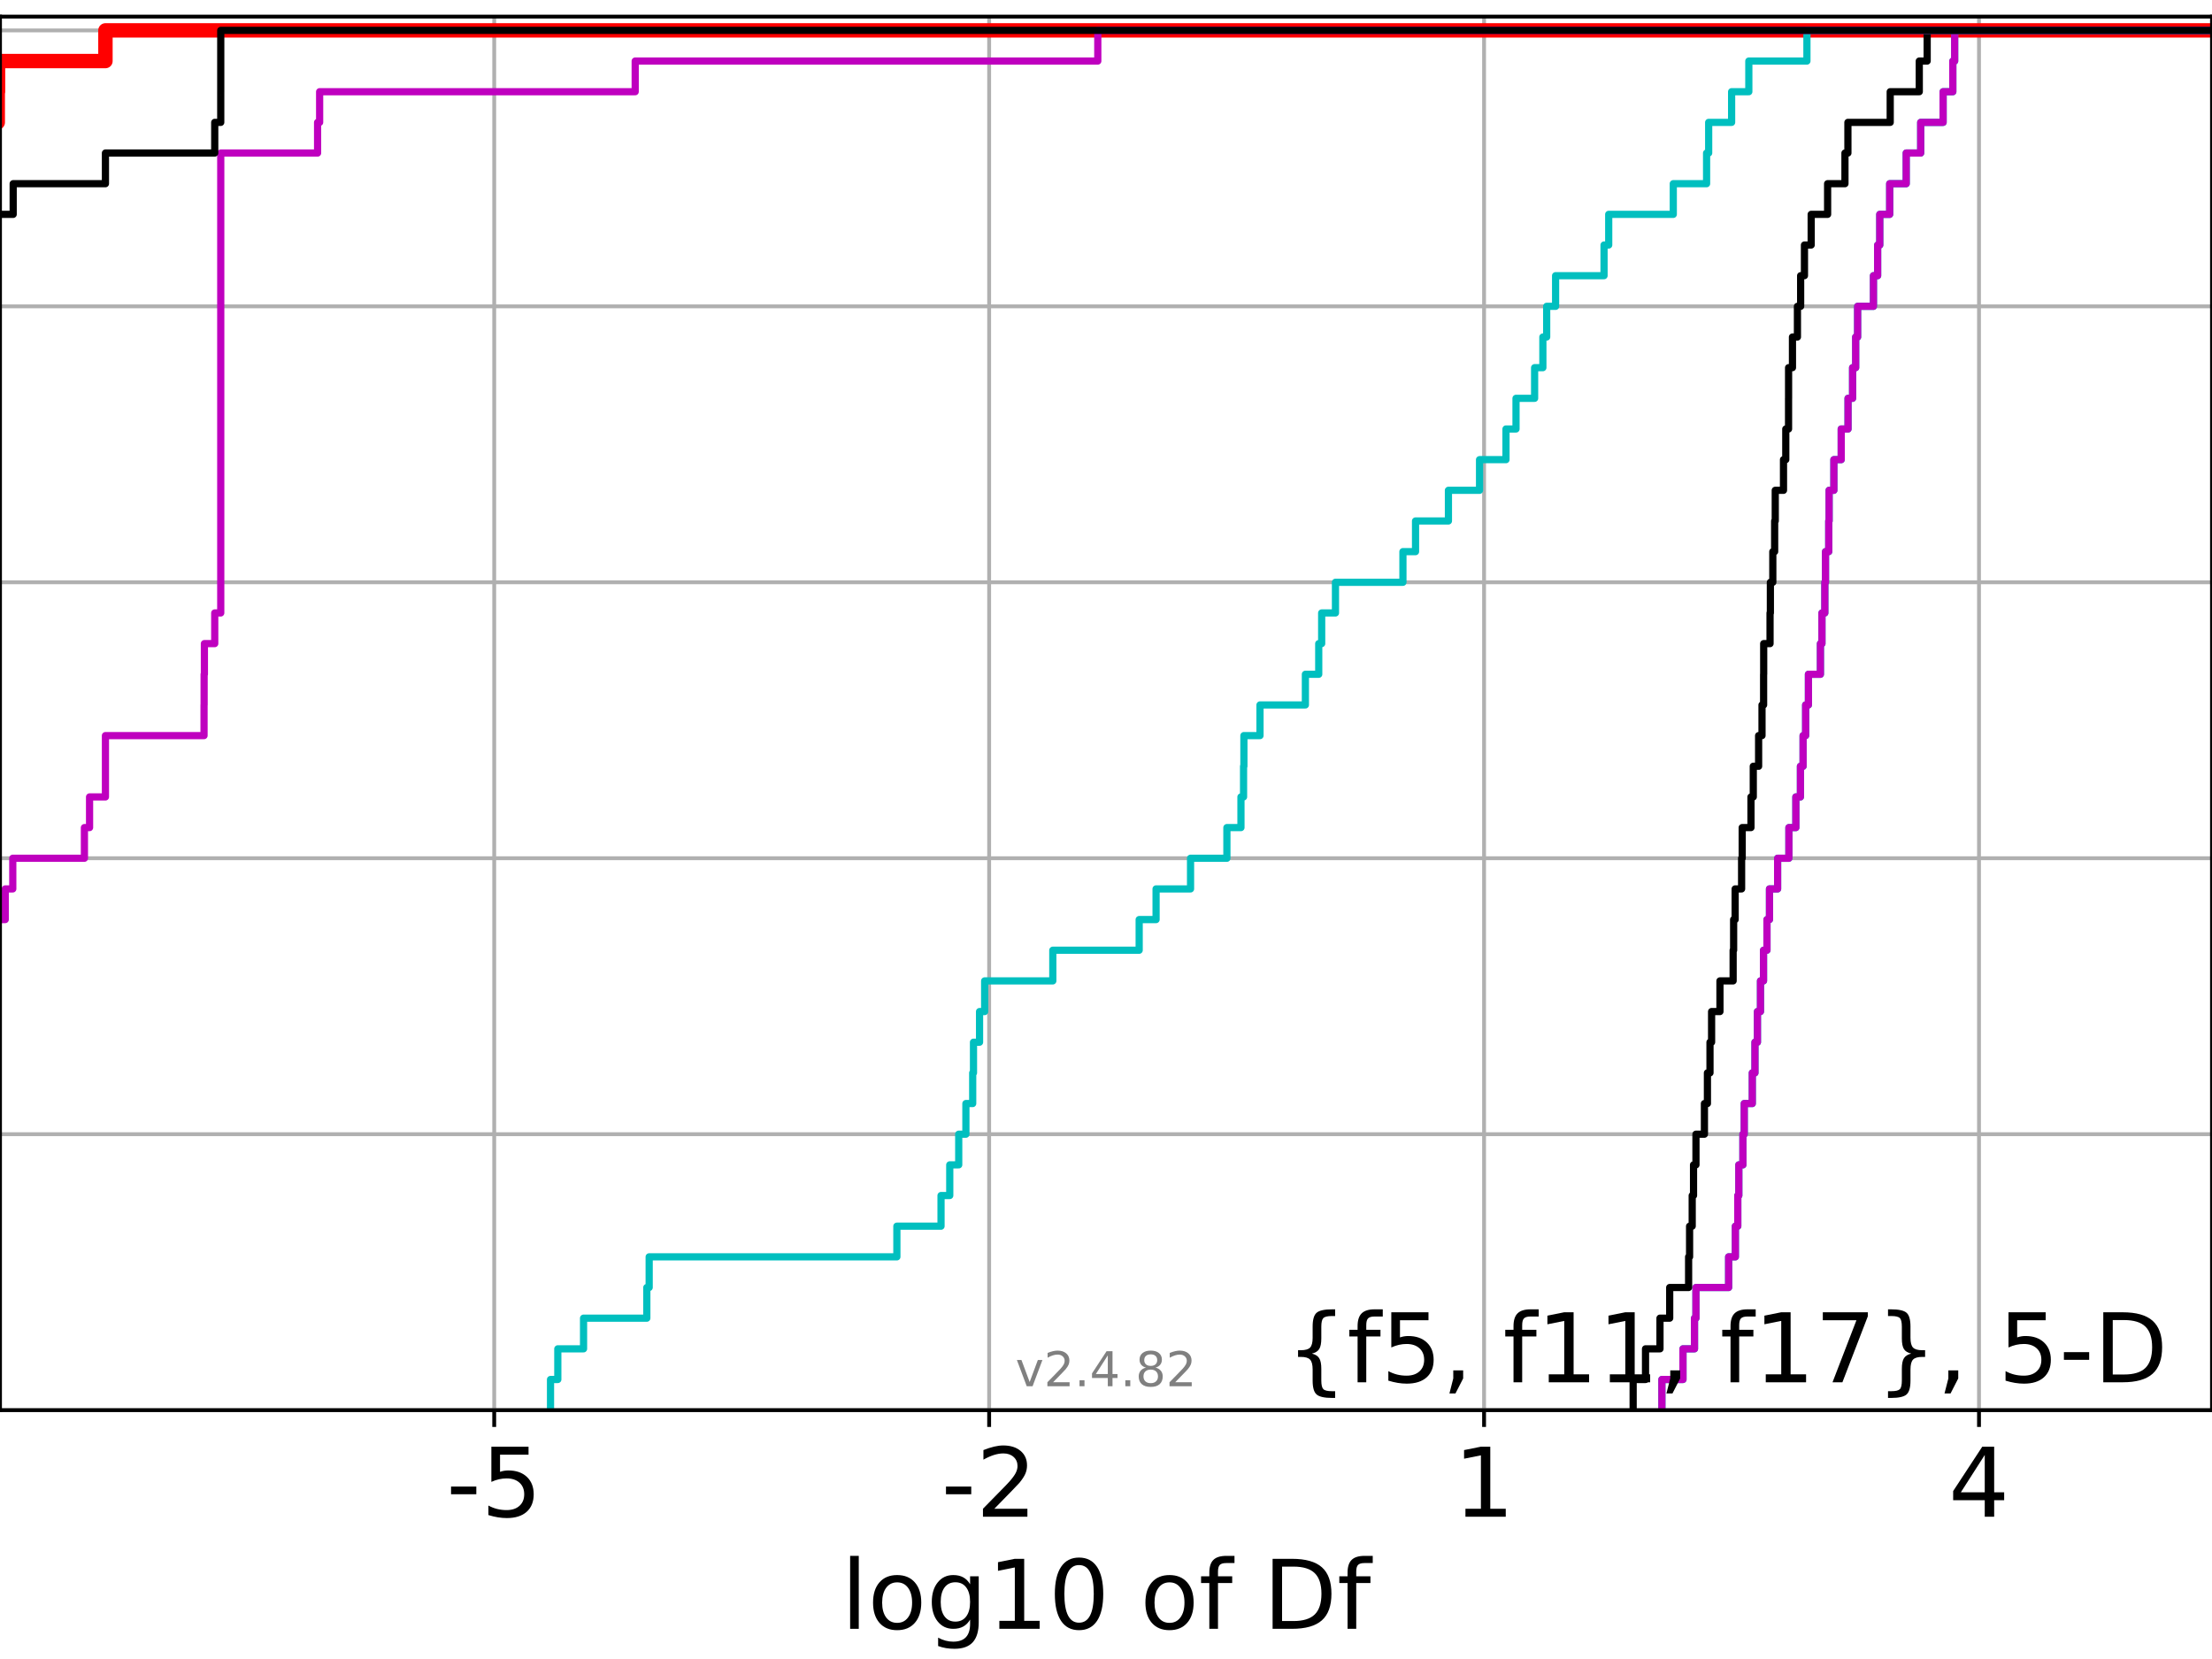 <?xml version="1.0" encoding="utf-8" standalone="no"?>
<!DOCTYPE svg PUBLIC "-//W3C//DTD SVG 1.1//EN"
  "http://www.w3.org/Graphics/SVG/1.1/DTD/svg11.dtd">
<!-- Created with matplotlib (https://matplotlib.org/) -->
<svg height="345.6pt" version="1.1" viewBox="0 0 460.8 345.6" width="460.8pt" xmlns="http://www.w3.org/2000/svg" xmlns:xlink="http://www.w3.org/1999/xlink">
 <defs>
  <style type="text/css">*{stroke-linecap:butt;stroke-linejoin:round;}</style>
 </defs>
 <g id="figure_1">
  <g id="patch_1">
   <path d="M 0 345.6 
L 460.8 345.6 
L 460.8 0 
L 0 0 
z
" style="fill:#ffffff;"/>
  </g>
  <g id="axes_1">
   <g id="patch_2">
    <path d="M 0 293.76 
L 460.8 293.76 
L 460.8 3.456 
L 0 3.456 
z
" style="fill:#ffffff;"/>
   </g>
   <g id="matplotlib.axis_1">
    <g id="xtick_1">
     <g id="line2d_1">
      <path clip-path="url(#p248cc1ca89)" d="M 102.954 293.76 
L 102.954 3.456 
" style="fill:none;stroke:#b0b0b0;stroke-linecap:square;stroke-width:0.8;"/>
     </g>
     <g id="line2d_2">
      <defs>
       <path d="M 0 0 
L 0 3.5 
" id="m692e3f630c" style="stroke:#000000;stroke-width:0.8;"/>
      </defs>
      <g>
       <use style="stroke:#000000;stroke-width:0.8;" x="102.954" xlink:href="#m692e3f630c" y="293.76"/>
      </g>
     </g>
     <g id="text_1">
      <!-- -5 -->
      <g transform="translate(92.984 315.957)scale(0.2 -0.2)">
       <defs>
        <path d="M 4.891 31.391 
L 31.203 31.391 
L 31.203 23.391 
L 4.891 23.391 
z
" id="DejaVuSans-45"/>
        <path d="M 10.797 72.906 
L 49.516 72.906 
L 49.516 64.594 
L 19.828 64.594 
L 19.828 46.734 
Q 21.969 47.469 24.109 47.828 
Q 26.266 48.188 28.422 48.188 
Q 40.625 48.188 47.75 41.5 
Q 54.891 34.812 54.891 23.391 
Q 54.891 11.625 47.562 5.094 
Q 40.234 -1.422 26.906 -1.422 
Q 22.312 -1.422 17.547 -0.641 
Q 12.797 0.141 7.719 1.703 
L 7.719 11.625 
Q 12.109 9.234 16.797 8.062 
Q 21.484 6.891 26.703 6.891 
Q 35.156 6.891 40.078 11.328 
Q 45.016 15.766 45.016 23.391 
Q 45.016 31 40.078 35.438 
Q 35.156 39.891 26.703 39.891 
Q 22.75 39.891 18.812 39.016 
Q 14.891 38.141 10.797 36.281 
z
" id="DejaVuSans-53"/>
       </defs>
       <use xlink:href="#DejaVuSans-45"/>
       <use x="36.084" xlink:href="#DejaVuSans-53"/>
      </g>
     </g>
    </g>
    <g id="xtick_2">
     <g id="line2d_3">
      <path clip-path="url(#p248cc1ca89)" d="M 206.057 293.76 
L 206.057 3.456 
" style="fill:none;stroke:#b0b0b0;stroke-linecap:square;stroke-width:0.8;"/>
     </g>
     <g id="line2d_4">
      <g>
       <use style="stroke:#000000;stroke-width:0.8;" x="206.057" xlink:href="#m692e3f630c" y="293.76"/>
      </g>
     </g>
     <g id="text_2">
      <!-- -2 -->
      <g transform="translate(196.087 315.957)scale(0.2 -0.2)">
       <defs>
        <path d="M 19.188 8.297 
L 53.609 8.297 
L 53.609 0 
L 7.328 0 
L 7.328 8.297 
Q 12.938 14.109 22.625 23.891 
Q 32.328 33.688 34.812 36.531 
Q 39.547 41.844 41.422 45.531 
Q 43.312 49.219 43.312 52.781 
Q 43.312 58.594 39.234 62.25 
Q 35.156 65.922 28.609 65.922 
Q 23.969 65.922 18.812 64.312 
Q 13.672 62.703 7.812 59.422 
L 7.812 69.391 
Q 13.766 71.781 18.938 73 
Q 24.125 74.219 28.422 74.219 
Q 39.75 74.219 46.484 68.547 
Q 53.219 62.891 53.219 53.422 
Q 53.219 48.922 51.531 44.891 
Q 49.859 40.875 45.406 35.406 
Q 44.188 33.984 37.641 27.219 
Q 31.109 20.453 19.188 8.297 
z
" id="DejaVuSans-50"/>
       </defs>
       <use xlink:href="#DejaVuSans-45"/>
       <use x="36.084" xlink:href="#DejaVuSans-50"/>
      </g>
     </g>
    </g>
    <g id="xtick_3">
     <g id="line2d_5">
      <path clip-path="url(#p248cc1ca89)" d="M 309.16 293.76 
L 309.16 3.456 
" style="fill:none;stroke:#b0b0b0;stroke-linecap:square;stroke-width:0.8;"/>
     </g>
     <g id="line2d_6">
      <g>
       <use style="stroke:#000000;stroke-width:0.8;" x="309.16" xlink:href="#m692e3f630c" y="293.76"/>
      </g>
     </g>
     <g id="text_3">
      <!-- 1 -->
      <g transform="translate(302.797 315.957)scale(0.2 -0.2)">
       <defs>
        <path d="M 12.406 8.297 
L 28.516 8.297 
L 28.516 63.922 
L 10.984 60.406 
L 10.984 69.391 
L 28.422 72.906 
L 38.281 72.906 
L 38.281 8.297 
L 54.391 8.297 
L 54.391 0 
L 12.406 0 
z
" id="DejaVuSans-49"/>
       </defs>
       <use xlink:href="#DejaVuSans-49"/>
      </g>
     </g>
    </g>
    <g id="xtick_4">
     <g id="line2d_7">
      <path clip-path="url(#p248cc1ca89)" d="M 412.262 293.76 
L 412.262 3.456 
" style="fill:none;stroke:#b0b0b0;stroke-linecap:square;stroke-width:0.8;"/>
     </g>
     <g id="line2d_8">
      <g>
       <use style="stroke:#000000;stroke-width:0.8;" x="412.262" xlink:href="#m692e3f630c" y="293.76"/>
      </g>
     </g>
     <g id="text_4">
      <!-- 4 -->
      <g transform="translate(405.9 315.957)scale(0.2 -0.2)">
       <defs>
        <path d="M 37.797 64.312 
L 12.891 25.391 
L 37.797 25.391 
z
M 35.203 72.906 
L 47.609 72.906 
L 47.609 25.391 
L 58.016 25.391 
L 58.016 17.188 
L 47.609 17.188 
L 47.609 0 
L 37.797 0 
L 37.797 17.188 
L 4.891 17.188 
L 4.891 26.703 
z
" id="DejaVuSans-52"/>
       </defs>
       <use xlink:href="#DejaVuSans-52"/>
      </g>
     </g>
    </g>
    <g id="text_5">
     <!-- log10 of Df -->
     <g transform="translate(175.214 339.313)scale(0.2 -0.2)">
      <defs>
       <path d="M 9.422 75.984 
L 18.406 75.984 
L 18.406 0 
L 9.422 0 
z
" id="DejaVuSans-108"/>
       <path d="M 30.609 48.391 
Q 23.391 48.391 19.188 42.75 
Q 14.984 37.109 14.984 27.297 
Q 14.984 17.484 19.156 11.844 
Q 23.344 6.203 30.609 6.203 
Q 37.797 6.203 41.984 11.859 
Q 46.188 17.531 46.188 27.297 
Q 46.188 37.016 41.984 42.703 
Q 37.797 48.391 30.609 48.391 
z
M 30.609 56 
Q 42.328 56 49.016 48.375 
Q 55.719 40.766 55.719 27.297 
Q 55.719 13.875 49.016 6.219 
Q 42.328 -1.422 30.609 -1.422 
Q 18.844 -1.422 12.172 6.219 
Q 5.516 13.875 5.516 27.297 
Q 5.516 40.766 12.172 48.375 
Q 18.844 56 30.609 56 
z
" id="DejaVuSans-111"/>
       <path d="M 45.406 27.984 
Q 45.406 37.75 41.375 43.109 
Q 37.359 48.484 30.078 48.484 
Q 22.859 48.484 18.828 43.109 
Q 14.797 37.75 14.797 27.984 
Q 14.797 18.266 18.828 12.891 
Q 22.859 7.516 30.078 7.516 
Q 37.359 7.516 41.375 12.891 
Q 45.406 18.266 45.406 27.984 
z
M 54.391 6.781 
Q 54.391 -7.172 48.188 -13.984 
Q 42 -20.797 29.203 -20.797 
Q 24.469 -20.797 20.266 -20.094 
Q 16.062 -19.391 12.109 -17.922 
L 12.109 -9.188 
Q 16.062 -11.328 19.922 -12.344 
Q 23.781 -13.375 27.781 -13.375 
Q 36.625 -13.375 41.016 -8.766 
Q 45.406 -4.156 45.406 5.172 
L 45.406 9.625 
Q 42.625 4.781 38.281 2.391 
Q 33.938 0 27.875 0 
Q 17.828 0 11.672 7.656 
Q 5.516 15.328 5.516 27.984 
Q 5.516 40.672 11.672 48.328 
Q 17.828 56 27.875 56 
Q 33.938 56 38.281 53.609 
Q 42.625 51.219 45.406 46.391 
L 45.406 54.688 
L 54.391 54.688 
z
" id="DejaVuSans-103"/>
       <path d="M 31.781 66.406 
Q 24.172 66.406 20.328 58.906 
Q 16.5 51.422 16.5 36.375 
Q 16.5 21.391 20.328 13.891 
Q 24.172 6.391 31.781 6.391 
Q 39.453 6.391 43.281 13.891 
Q 47.125 21.391 47.125 36.375 
Q 47.125 51.422 43.281 58.906 
Q 39.453 66.406 31.781 66.406 
z
M 31.781 74.219 
Q 44.047 74.219 50.516 64.516 
Q 56.984 54.828 56.984 36.375 
Q 56.984 17.969 50.516 8.266 
Q 44.047 -1.422 31.781 -1.422 
Q 19.531 -1.422 13.062 8.266 
Q 6.594 17.969 6.594 36.375 
Q 6.594 54.828 13.062 64.516 
Q 19.531 74.219 31.781 74.219 
z
" id="DejaVuSans-48"/>
       <path id="DejaVuSans-32"/>
       <path d="M 37.109 75.984 
L 37.109 68.5 
L 28.516 68.5 
Q 23.688 68.5 21.797 66.547 
Q 19.922 64.594 19.922 59.516 
L 19.922 54.688 
L 34.719 54.688 
L 34.719 47.703 
L 19.922 47.703 
L 19.922 0 
L 10.891 0 
L 10.891 47.703 
L 2.297 47.703 
L 2.297 54.688 
L 10.891 54.688 
L 10.891 58.5 
Q 10.891 67.625 15.141 71.797 
Q 19.391 75.984 28.609 75.984 
z
" id="DejaVuSans-102"/>
       <path d="M 19.672 64.797 
L 19.672 8.109 
L 31.594 8.109 
Q 46.688 8.109 53.688 14.938 
Q 60.688 21.781 60.688 36.531 
Q 60.688 51.172 53.688 57.984 
Q 46.688 64.797 31.594 64.797 
z
M 9.812 72.906 
L 30.078 72.906 
Q 51.266 72.906 61.172 64.094 
Q 71.094 55.281 71.094 36.531 
Q 71.094 17.672 61.125 8.828 
Q 51.172 0 30.078 0 
L 9.812 0 
z
" id="DejaVuSans-68"/>
      </defs>
      <use xlink:href="#DejaVuSans-108"/>
      <use x="27.783" xlink:href="#DejaVuSans-111"/>
      <use x="88.965" xlink:href="#DejaVuSans-103"/>
      <use x="152.441" xlink:href="#DejaVuSans-49"/>
      <use x="216.064" xlink:href="#DejaVuSans-48"/>
      <use x="279.688" xlink:href="#DejaVuSans-32"/>
      <use x="311.475" xlink:href="#DejaVuSans-111"/>
      <use x="372.656" xlink:href="#DejaVuSans-102"/>
      <use x="407.861" xlink:href="#DejaVuSans-32"/>
      <use x="439.648" xlink:href="#DejaVuSans-68"/>
      <use x="516.65" xlink:href="#DejaVuSans-102"/>
     </g>
    </g>
   </g>
   <g id="matplotlib.axis_2">
    <g id="ytick_1">
     <g id="line2d_9">
      <path clip-path="url(#p248cc1ca89)" d="M 0 293.76 
L 460.8 293.76 
" style="fill:none;stroke:#b0b0b0;stroke-linecap:square;stroke-width:0.8;"/>
     </g>
     <g id="line2d_10">
      <defs>
       <path d="M 0 0 
L -3.5 0 
" id="ma3456c75c3" style="stroke:#000000;stroke-width:0.8;"/>
      </defs>
      <g>
       <use style="stroke:#000000;stroke-width:0.8;" x="0" xlink:href="#ma3456c75c3" y="293.76"/>
      </g>
     </g>
    </g>
    <g id="ytick_2">
     <g id="line2d_11">
      <path clip-path="url(#p248cc1ca89)" d="M 0 236.274 
L 460.8 236.274 
" style="fill:none;stroke:#b0b0b0;stroke-linecap:square;stroke-width:0.8;"/>
     </g>
     <g id="line2d_12">
      <g>
       <use style="stroke:#000000;stroke-width:0.8;" x="0" xlink:href="#ma3456c75c3" y="236.274"/>
      </g>
     </g>
    </g>
    <g id="ytick_3">
     <g id="line2d_13">
      <path clip-path="url(#p248cc1ca89)" d="M 0 178.788 
L 460.8 178.788 
" style="fill:none;stroke:#b0b0b0;stroke-linecap:square;stroke-width:0.8;"/>
     </g>
     <g id="line2d_14">
      <g>
       <use style="stroke:#000000;stroke-width:0.8;" x="0" xlink:href="#ma3456c75c3" y="178.788"/>
      </g>
     </g>
    </g>
    <g id="ytick_4">
     <g id="line2d_15">
      <path clip-path="url(#p248cc1ca89)" d="M 0 121.302 
L 460.8 121.302 
" style="fill:none;stroke:#b0b0b0;stroke-linecap:square;stroke-width:0.8;"/>
     </g>
     <g id="line2d_16">
      <g>
       <use style="stroke:#000000;stroke-width:0.8;" x="0" xlink:href="#ma3456c75c3" y="121.302"/>
      </g>
     </g>
    </g>
    <g id="ytick_5">
     <g id="line2d_17">
      <path clip-path="url(#p248cc1ca89)" d="M 0 63.816 
L 460.8 63.816 
" style="fill:none;stroke:#b0b0b0;stroke-linecap:square;stroke-width:0.8;"/>
     </g>
     <g id="line2d_18">
      <g>
       <use style="stroke:#000000;stroke-width:0.8;" x="0" xlink:href="#ma3456c75c3" y="63.816"/>
      </g>
     </g>
    </g>
    <g id="ytick_6">
     <g id="line2d_19">
      <path clip-path="url(#p248cc1ca89)" d="M 0 6.33 
L 460.8 6.33 
" style="fill:none;stroke:#b0b0b0;stroke-linecap:square;stroke-width:0.8;"/>
     </g>
     <g id="line2d_20">
      <g>
       <use style="stroke:#000000;stroke-width:0.8;" x="0" xlink:href="#ma3456c75c3" y="6.33"/>
      </g>
     </g>
    </g>
   </g>
   <g id="line2d_21">
    <path clip-path="url(#p248cc1ca89)" d="M -1 25.492 
L -0.465 25.492 
L -0.465 19.105 
L -0.407 19.105 
L -0.407 12.718 
L 21.965 12.718 
L 21.965 6.33 
L 21.965 6.33 
L 21.965 6.33 
L 460.8 6.33 
" style="fill:none;stroke:#ff0000;stroke-linecap:square;stroke-width:3;"/>
   </g>
   <g id="line2d_22">
    <path clip-path="url(#p248cc1ca89)" d="M 346.201 293.76 
L 346.201 287.373 
L 350.596 287.373 
L 350.596 280.985 
L 352.997 280.985 
L 352.997 274.598 
L 353.296 274.598 
L 353.296 268.211 
L 360.106 268.211 
L 360.106 261.823 
L 361.509 261.823 
L 361.509 255.436 
L 362.014 255.436 
L 362.014 249.049 
L 362.227 249.049 
L 362.227 242.661 
L 363.078 242.661 
L 363.078 236.274 
L 363.356 236.274 
L 363.356 229.887 
L 365.034 229.887 
L 365.034 223.499 
L 365.588 223.499 
L 365.588 217.112 
L 366.106 217.112 
L 366.106 210.725 
L 366.739 210.725 
L 366.739 204.337 
L 367.375 204.337 
L 367.375 197.95 
L 368.093 197.95 
L 368.093 191.563 
L 368.615 191.563 
L 368.615 185.175 
L 370.311 185.175 
L 370.311 178.788 
L 372.659 178.788 
L 372.659 172.401 
L 374.11 172.401 
L 374.11 166.013 
L 375.062 166.013 
L 375.062 159.626 
L 375.615 159.626 
L 375.615 153.239 
L 376.146 153.239 
L 376.146 146.851 
L 376.728 146.851 
L 376.728 140.464 
L 379.226 140.464 
L 379.226 134.077 
L 379.546 134.077 
L 379.546 127.69 
L 380.145 127.69 
L 380.145 121.302 
L 380.286 121.302 
L 380.286 114.915 
L 380.96 114.915 
L 380.96 108.528 
L 381.036 108.528 
L 381.036 102.14 
L 382.03 102.14 
L 382.03 95.753 
L 383.557 95.753 
L 383.557 89.366 
L 384.979 89.366 
L 384.979 82.978 
L 385.928 82.978 
L 385.928 76.591 
L 386.57 76.591 
L 386.57 70.204 
L 386.976 70.204 
L 386.976 63.816 
L 390.273 63.816 
L 390.273 57.429 
L 391.148 57.429 
L 391.148 51.042 
L 391.589 51.042 
L 391.589 44.654 
L 393.656 44.654 
L 393.656 38.267 
L 397.098 38.267 
L 397.098 31.88 
L 400.114 31.88 
L 400.114 25.492 
L 404.788 25.492 
L 404.788 19.105 
L 406.811 19.105 
L 406.811 12.718 
L 407.193 12.718 
L 407.193 6.33 
L 407.193 6.33 
L 407.193 6.33 
L 460.8 6.33 
" style="fill:none;stroke:#00bfbf;stroke-linecap:square;stroke-width:1.5;"/>
   </g>
   <g id="line2d_23">
    <path clip-path="url(#p248cc1ca89)" d="M 346.201 293.76 
L 346.201 287.373 
L 350.596 287.373 
L 350.596 280.985 
L 352.997 280.985 
L 352.997 274.598 
L 353.296 274.598 
L 353.296 268.211 
L 360.106 268.211 
L 360.106 261.823 
L 361.509 261.823 
L 361.509 255.436 
L 362.014 255.436 
L 362.014 249.049 
L 362.227 249.049 
L 362.227 242.661 
L 363.078 242.661 
L 363.078 236.274 
L 363.356 236.274 
L 363.356 229.887 
L 365.034 229.887 
L 365.034 223.499 
L 365.588 223.499 
L 365.588 217.112 
L 366.106 217.112 
L 366.106 210.725 
L 366.739 210.725 
L 366.739 204.337 
L 367.375 204.337 
L 367.375 197.95 
L 368.093 197.95 
L 368.093 191.563 
L 368.615 191.563 
L 368.615 185.175 
L 370.311 185.175 
L 370.311 178.788 
L 372.659 178.788 
L 372.659 172.401 
L 374.11 172.401 
L 374.11 166.013 
L 375.062 166.013 
L 375.062 159.626 
L 375.615 159.626 
L 375.615 153.239 
L 376.146 153.239 
L 376.146 146.851 
L 376.728 146.851 
L 376.728 140.464 
L 379.226 140.464 
L 379.226 134.077 
L 379.546 134.077 
L 379.546 127.69 
L 380.145 127.69 
L 380.145 121.302 
L 380.286 121.302 
L 380.286 114.915 
L 380.96 114.915 
L 380.96 108.528 
L 381.036 108.528 
L 381.036 102.14 
L 382.03 102.14 
L 382.03 95.753 
L 383.557 95.753 
L 383.557 89.366 
L 384.979 89.366 
L 384.979 82.978 
L 385.928 82.978 
L 385.928 76.591 
L 386.57 76.591 
L 386.57 70.204 
L 386.976 70.204 
L 386.976 63.816 
L 390.273 63.816 
L 390.273 57.429 
L 391.148 57.429 
L 391.148 51.042 
L 391.589 51.042 
L 391.589 44.654 
L 393.656 44.654 
L 393.656 38.267 
L 397.098 38.267 
L 397.098 31.88 
L 400.114 31.88 
L 400.114 25.492 
L 404.788 25.492 
L 404.788 19.105 
L 406.811 19.105 
L 406.811 12.718 
L 407.193 12.718 
L 407.193 6.33 
L 407.193 6.33 
L 407.193 6.33 
L 460.8 6.33 
" style="fill:none;stroke:#bf00bf;stroke-linecap:square;stroke-width:1.5;"/>
   </g>
   <g id="line2d_24">
    <path clip-path="url(#p248cc1ca89)" d="M 340.214 293.76 
L 340.214 287.373 
L 342.792 287.373 
L 342.792 280.985 
L 345.805 280.985 
L 345.805 274.598 
L 347.829 274.598 
L 347.829 268.211 
L 351.769 268.211 
L 351.769 261.823 
L 351.973 261.823 
L 351.973 255.436 
L 352.517 255.436 
L 352.517 249.049 
L 352.794 249.049 
L 352.794 242.661 
L 353.3 242.661 
L 353.3 236.274 
L 355.063 236.274 
L 355.063 229.887 
L 355.688 229.887 
L 355.688 223.499 
L 356.222 223.499 
L 356.222 217.112 
L 356.557 217.112 
L 356.557 210.725 
L 358.297 210.725 
L 358.297 204.337 
L 361.043 204.337 
L 361.043 197.95 
L 361.147 197.95 
L 361.147 191.563 
L 361.462 191.563 
L 361.462 185.175 
L 362.808 185.175 
L 362.808 178.788 
L 362.931 178.788 
L 362.931 172.401 
L 364.759 172.401 
L 364.759 166.013 
L 365.24 166.013 
L 365.24 159.626 
L 366.352 159.626 
L 366.352 153.239 
L 367.059 153.239 
L 367.059 146.851 
L 367.392 146.851 
L 367.392 140.464 
L 367.409 140.464 
L 367.409 134.077 
L 368.732 134.077 
L 368.732 127.69 
L 368.802 127.69 
L 368.802 121.302 
L 369.309 121.302 
L 369.309 114.915 
L 369.691 114.915 
L 369.691 108.528 
L 369.818 108.528 
L 369.818 102.14 
L 371.535 102.14 
L 371.535 95.753 
L 372.011 95.753 
L 372.011 89.366 
L 372.588 89.366 
L 372.588 82.978 
L 372.595 82.978 
L 372.595 76.591 
L 373.403 76.591 
L 373.403 70.204 
L 374.438 70.204 
L 374.438 63.816 
L 375.107 63.816 
L 375.107 57.429 
L 375.902 57.429 
L 375.902 51.042 
L 377.303 51.042 
L 377.303 44.654 
L 380.725 44.654 
L 380.725 38.267 
L 384.338 38.267 
L 384.338 31.88 
L 384.953 31.88 
L 384.953 25.492 
L 393.766 25.492 
L 393.766 19.105 
L 399.821 19.105 
L 399.821 12.718 
L 401.465 12.718 
L 401.465 6.33 
L 401.465 6.33 
L 401.465 6.33 
L 460.8 6.33 
" style="fill:none;stroke:#000000;stroke-linecap:square;stroke-width:1.5;"/>
   </g>
   <g id="line2d_25">
    <path clip-path="url(#p248cc1ca89)" d="M 114.683 293.76 
L 114.683 287.373 
L 116.202 287.373 
L 116.202 280.985 
L 121.565 280.985 
L 121.565 274.598 
L 134.744 274.598 
L 134.744 268.211 
L 135.235 268.211 
L 135.235 261.823 
L 186.836 261.823 
L 186.836 255.436 
L 196.033 255.436 
L 196.033 249.049 
L 197.852 249.049 
L 197.852 242.661 
L 199.719 242.661 
L 199.719 236.274 
L 201.214 236.274 
L 201.214 229.887 
L 202.63 229.887 
L 202.63 223.499 
L 202.796 223.499 
L 202.796 217.112 
L 204.06 217.112 
L 204.06 210.725 
L 205.123 210.725 
L 205.123 204.337 
L 219.319 204.337 
L 219.319 197.95 
L 237.311 197.95 
L 237.311 191.563 
L 240.832 191.563 
L 240.832 185.175 
L 248.012 185.175 
L 248.012 178.788 
L 255.585 178.788 
L 255.585 172.401 
L 258.514 172.401 
L 258.514 166.013 
L 259.056 166.013 
L 259.056 159.626 
L 259.127 159.626 
L 259.127 153.239 
L 262.48 153.239 
L 262.48 146.851 
L 271.937 146.851 
L 271.937 140.464 
L 274.717 140.464 
L 274.717 134.077 
L 275.329 134.077 
L 275.329 127.69 
L 278.203 127.69 
L 278.203 121.302 
L 292.257 121.302 
L 292.257 114.915 
L 294.882 114.915 
L 294.882 108.528 
L 301.735 108.528 
L 301.735 102.14 
L 308.217 102.14 
L 308.217 95.753 
L 313.725 95.753 
L 313.725 89.366 
L 315.814 89.366 
L 315.814 82.978 
L 319.688 82.978 
L 319.688 76.591 
L 321.407 76.591 
L 321.407 70.204 
L 322.202 70.204 
L 322.202 63.816 
L 324.06 63.816 
L 324.06 57.429 
L 334.151 57.429 
L 334.151 51.042 
L 335.125 51.042 
L 335.125 44.654 
L 348.575 44.654 
L 348.575 38.267 
L 355.514 38.267 
L 355.514 31.88 
L 355.948 31.88 
L 355.948 25.492 
L 360.729 25.492 
L 360.729 19.105 
L 364.312 19.105 
L 364.312 12.718 
L 376.415 12.718 
L 376.415 6.33 
L 376.415 6.33 
L 376.415 6.33 
L 460.8 6.33 
" style="fill:none;stroke:#00bfbf;stroke-linecap:square;stroke-width:1.5;"/>
   </g>
   <g id="line2d_26">
    <path clip-path="url(#p248cc1ca89)" d="M -1 191.563 
L 1.091 191.563 
L 1.091 185.175 
L 2.662 185.175 
L 2.662 178.788 
L 17.585 178.788 
L 17.585 172.401 
L 18.658 172.401 
L 18.658 166.013 
L 21.965 166.013 
L 21.965 159.626 
L 21.965 159.626 
L 21.965 153.239 
L 42.506 153.239 
L 42.506 146.851 
L 42.522 146.851 
L 42.522 140.464 
L 42.579 140.464 
L 42.579 134.077 
L 44.733 134.077 
L 44.733 127.69 
L 45.986 127.69 
L 45.986 121.302 
L 45.987 121.302 
L 45.987 114.915 
L 45.987 114.915 
L 45.987 108.528 
L 45.987 108.528 
L 45.987 102.14 
L 45.987 102.14 
L 45.987 95.753 
L 45.987 95.753 
L 45.987 89.366 
L 45.987 89.366 
L 45.987 82.978 
L 45.987 82.978 
L 45.987 76.591 
L 45.987 76.591 
L 45.987 70.204 
L 45.987 70.204 
L 45.987 63.816 
L 45.987 63.816 
L 45.987 57.429 
L 45.987 57.429 
L 45.987 51.042 
L 45.987 51.042 
L 45.987 44.654 
L 45.987 44.654 
L 45.987 38.267 
L 45.987 38.267 
L 45.987 31.88 
L 66.159 31.88 
L 66.159 25.492 
L 66.586 25.492 
L 66.586 19.105 
L 132.323 19.105 
L 132.323 12.718 
L 228.689 12.718 
L 228.689 6.33 
L 228.689 6.33 
L 228.689 6.33 
L 460.8 6.33 
" style="fill:none;stroke:#bf00bf;stroke-linecap:square;stroke-width:1.5;"/>
   </g>
   <g id="line2d_27">
    <path clip-path="url(#p248cc1ca89)" d="M -1 51.042 
L -0.407 51.042 
L -0.407 44.654 
L 2.746 44.654 
L 2.746 38.267 
L 21.965 38.267 
L 21.965 31.88 
L 44.733 31.88 
L 44.733 25.492 
L 45.985 25.492 
L 45.985 19.105 
L 45.987 19.105 
L 45.987 12.718 
L 45.987 12.718 
L 45.987 6.33 
L 45.987 6.33 
L 45.987 6.33 
L 460.8 6.33 
" style="fill:none;stroke:#000000;stroke-linecap:square;stroke-width:1.5;"/>
   </g>
   <g id="patch_3">
    <path d="M 0 293.76 
L 0 3.456 
" style="fill:none;stroke:#000000;stroke-linecap:square;stroke-linejoin:miter;stroke-width:0.8;"/>
   </g>
   <g id="patch_4">
    <path d="M 460.8 293.76 
L 460.8 3.456 
" style="fill:none;stroke:#000000;stroke-linecap:square;stroke-linejoin:miter;stroke-width:0.8;"/>
   </g>
   <g id="patch_5">
    <path d="M -0 293.76 
L 460.8 293.76 
" style="fill:none;stroke:#000000;stroke-linecap:square;stroke-linejoin:miter;stroke-width:0.8;"/>
   </g>
   <g id="patch_6">
    <path d="M -0 3.456 
L 460.8 3.456 
" style="fill:none;stroke:#000000;stroke-linecap:square;stroke-linejoin:miter;stroke-width:0.8;"/>
   </g>
   <g id="text_6">
    <!-- {f5, f11, f17}, 5-D -->
    <g transform="translate(267.909 287.954)scale(0.2 -0.2)">
     <defs>
      <path d="M 51.125 -9.281 
L 51.125 -16.312 
L 48.094 -16.312 
Q 35.938 -16.312 31.812 -12.688 
Q 27.688 -9.078 27.688 1.703 
L 27.688 13.375 
Q 27.688 20.75 25.047 23.578 
Q 22.406 26.422 15.484 26.422 
L 12.5 26.422 
L 12.5 33.406 
L 15.484 33.406 
Q 22.469 33.406 25.078 36.203 
Q 27.688 39.016 27.688 46.297 
L 27.688 58.016 
Q 27.688 68.797 31.812 72.391 
Q 35.938 75.984 48.094 75.984 
L 51.125 75.984 
L 51.125 69 
L 47.797 69 
Q 40.922 69 38.812 66.844 
Q 36.719 64.703 36.719 57.812 
L 36.719 45.703 
Q 36.719 38.031 34.5 34.562 
Q 32.281 31.109 26.906 29.891 
Q 32.328 28.562 34.516 25.094 
Q 36.719 21.625 36.719 14.016 
L 36.719 1.906 
Q 36.719 -4.984 38.812 -7.125 
Q 40.922 -9.281 47.797 -9.281 
z
" id="DejaVuSans-123"/>
      <path d="M 11.719 12.406 
L 22.016 12.406 
L 22.016 4 
L 14.016 -11.625 
L 7.719 -11.625 
L 11.719 4 
z
" id="DejaVuSans-44"/>
      <path d="M 8.203 72.906 
L 55.078 72.906 
L 55.078 68.703 
L 28.609 0 
L 18.312 0 
L 43.219 64.594 
L 8.203 64.594 
z
" id="DejaVuSans-55"/>
      <path d="M 12.5 -9.281 
L 15.922 -9.281 
Q 22.75 -9.281 24.828 -7.172 
Q 26.906 -5.078 26.906 1.906 
L 26.906 14.016 
Q 26.906 21.625 29.094 25.094 
Q 31.297 28.562 36.719 29.891 
Q 31.297 31.109 29.094 34.562 
Q 26.906 38.031 26.906 45.703 
L 26.906 57.812 
Q 26.906 64.75 24.828 66.875 
Q 22.75 69 15.922 69 
L 12.5 69 
L 12.5 75.984 
L 15.578 75.984 
Q 27.734 75.984 31.812 72.391 
Q 35.891 68.797 35.891 58.016 
L 35.891 46.297 
Q 35.891 39.016 38.516 36.203 
Q 41.156 33.406 48.094 33.406 
L 51.125 33.406 
L 51.125 26.422 
L 48.094 26.422 
Q 41.156 26.422 38.516 23.578 
Q 35.891 20.75 35.891 13.375 
L 35.891 1.703 
Q 35.891 -9.078 31.812 -12.688 
Q 27.734 -16.312 15.578 -16.312 
L 12.5 -16.312 
z
" id="DejaVuSans-125"/>
     </defs>
     <use xlink:href="#DejaVuSans-123"/>
     <use x="63.623" xlink:href="#DejaVuSans-102"/>
     <use x="98.828" xlink:href="#DejaVuSans-53"/>
     <use x="162.451" xlink:href="#DejaVuSans-44"/>
     <use x="194.238" xlink:href="#DejaVuSans-32"/>
     <use x="226.025" xlink:href="#DejaVuSans-102"/>
     <use x="261.23" xlink:href="#DejaVuSans-49"/>
     <use x="324.854" xlink:href="#DejaVuSans-49"/>
     <use x="388.477" xlink:href="#DejaVuSans-44"/>
     <use x="420.264" xlink:href="#DejaVuSans-32"/>
     <use x="452.051" xlink:href="#DejaVuSans-102"/>
     <use x="487.256" xlink:href="#DejaVuSans-49"/>
     <use x="550.879" xlink:href="#DejaVuSans-55"/>
     <use x="614.502" xlink:href="#DejaVuSans-125"/>
     <use x="678.125" xlink:href="#DejaVuSans-44"/>
     <use x="709.912" xlink:href="#DejaVuSans-32"/>
     <use x="741.699" xlink:href="#DejaVuSans-53"/>
     <use x="805.322" xlink:href="#DejaVuSans-45"/>
     <use x="841.406" xlink:href="#DejaVuSans-68"/>
    </g>
   </g>
   <g id="text_7">
    <!-- v2.4.82 -->
    <g style="fill:#808080;" transform="translate(211.537 288.777)scale(0.1 -0.1)">
     <defs>
      <path d="M 2.984 54.688 
L 12.5 54.688 
L 29.594 8.797 
L 46.688 54.688 
L 56.203 54.688 
L 35.688 0 
L 23.484 0 
z
" id="DejaVuSans-118"/>
      <path d="M 10.688 12.406 
L 21 12.406 
L 21 0 
L 10.688 0 
z
" id="DejaVuSans-46"/>
      <path d="M 31.781 34.625 
Q 24.75 34.625 20.719 30.859 
Q 16.703 27.094 16.703 20.516 
Q 16.703 13.922 20.719 10.156 
Q 24.75 6.391 31.781 6.391 
Q 38.812 6.391 42.859 10.172 
Q 46.922 13.969 46.922 20.516 
Q 46.922 27.094 42.891 30.859 
Q 38.875 34.625 31.781 34.625 
z
M 21.922 38.812 
Q 15.578 40.375 12.031 44.719 
Q 8.5 49.078 8.5 55.328 
Q 8.5 64.062 14.719 69.141 
Q 20.953 74.219 31.781 74.219 
Q 42.672 74.219 48.875 69.141 
Q 55.078 64.062 55.078 55.328 
Q 55.078 49.078 51.531 44.719 
Q 48 40.375 41.703 38.812 
Q 48.828 37.156 52.797 32.312 
Q 56.781 27.484 56.781 20.516 
Q 56.781 9.906 50.312 4.234 
Q 43.844 -1.422 31.781 -1.422 
Q 19.734 -1.422 13.25 4.234 
Q 6.781 9.906 6.781 20.516 
Q 6.781 27.484 10.781 32.312 
Q 14.797 37.156 21.922 38.812 
z
M 18.312 54.391 
Q 18.312 48.734 21.844 45.562 
Q 25.391 42.391 31.781 42.391 
Q 38.141 42.391 41.719 45.562 
Q 45.312 48.734 45.312 54.391 
Q 45.312 60.062 41.719 63.234 
Q 38.141 66.406 31.781 66.406 
Q 25.391 66.406 21.844 63.234 
Q 18.312 60.062 18.312 54.391 
z
" id="DejaVuSans-56"/>
     </defs>
     <use xlink:href="#DejaVuSans-118"/>
     <use x="59.18" xlink:href="#DejaVuSans-50"/>
     <use x="122.803" xlink:href="#DejaVuSans-46"/>
     <use x="154.59" xlink:href="#DejaVuSans-52"/>
     <use x="218.213" xlink:href="#DejaVuSans-46"/>
     <use x="250" xlink:href="#DejaVuSans-56"/>
     <use x="313.623" xlink:href="#DejaVuSans-50"/>
    </g>
   </g>
  </g>
 </g>
 <defs>
  <clipPath id="p248cc1ca89">
   <rect height="290.304" width="460.8" x="0" y="3.456"/>
  </clipPath>
 </defs>
</svg>
